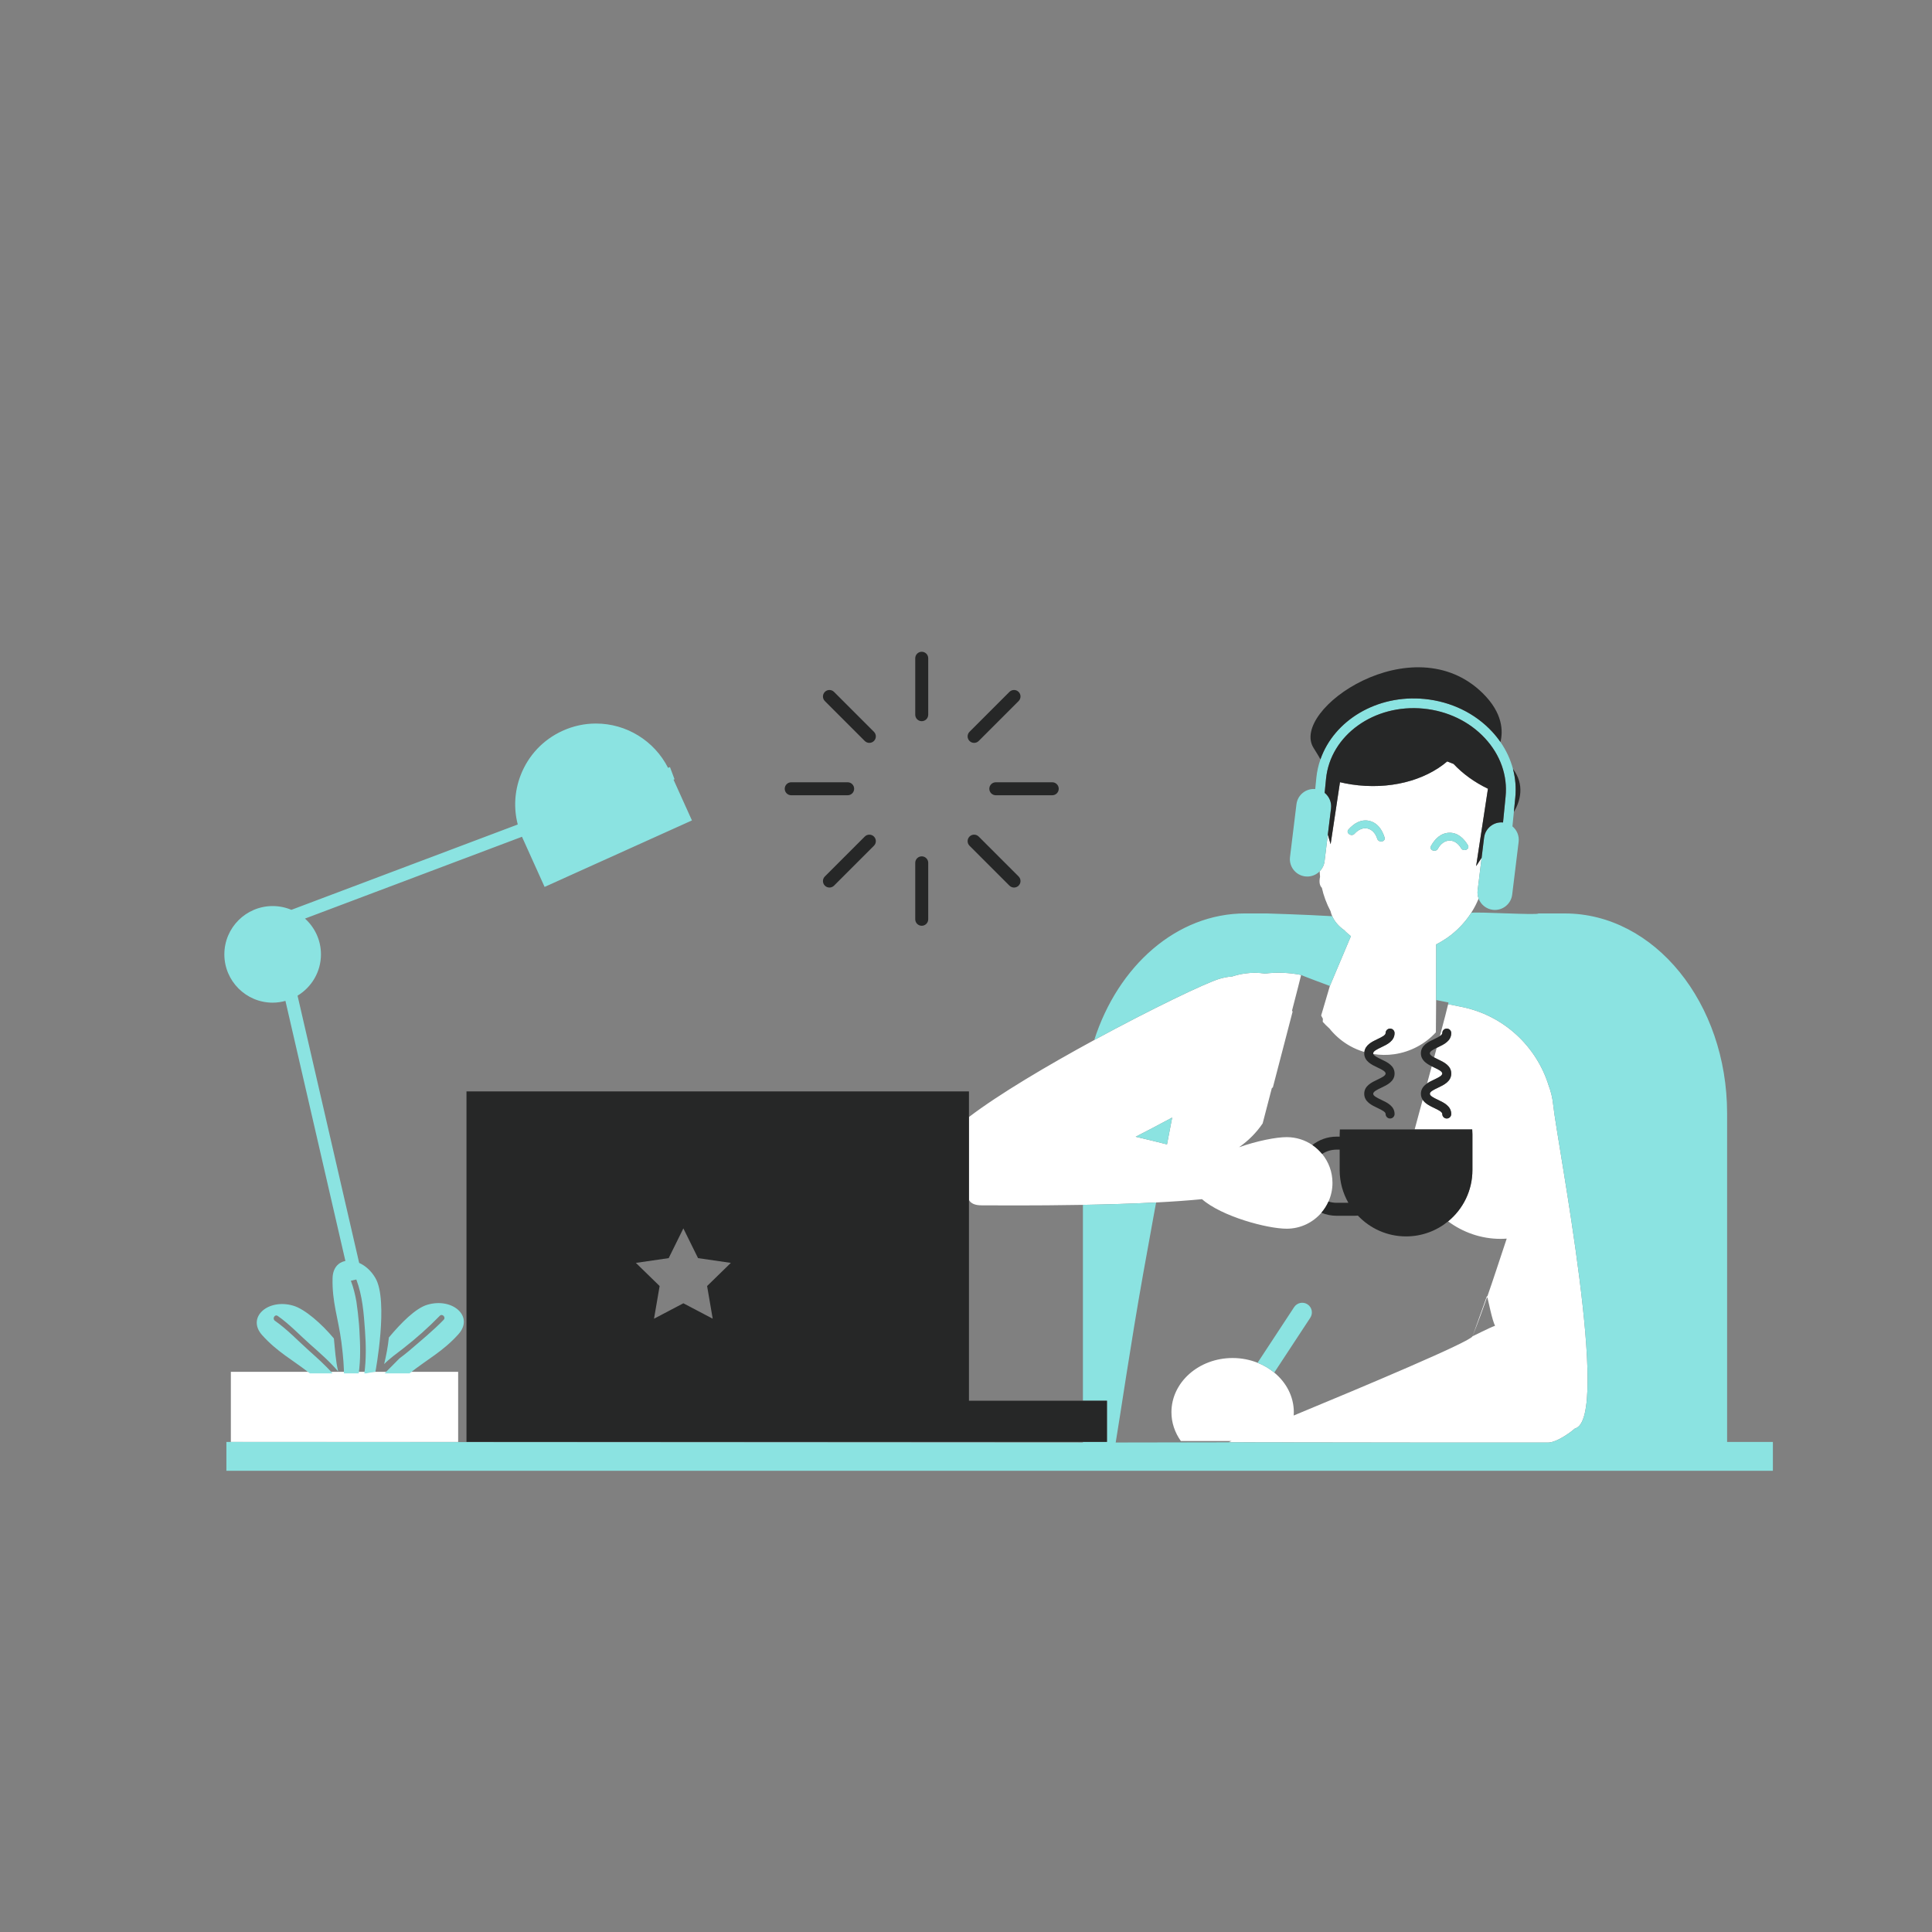 <?xml version="1.0" standalone="no"?>
<svg version="1.1" id="Layer_1" xmlns="http://www.w3.org/2000/svg" xmlns:xlink="http://www.w3.org/1999/xlink" x="0px" y="0px" width="595.279px" height="595.279px" viewBox="0 0.001 595.279 595.279" enable-background="new 0 0.001 595.279 595.279" xml:space="preserve">
<rect x="0" y="0.001" width="595.279" height="595.279" fill="#808080" stroke="none"/>
<path id="color_x5F_5" fill="#ffffff" d="M71.128,422.684h70.036v21.605H71.128V422.684z M406.726,270.136
	c-0.059-0.564-0.095-1.116-0.118-1.659c0.806-0.815,1.362-1.889,1.512-3.114l1.002-8.2l0.862,2.957l1.716-11.371l1.167-7.741
	c1.15,0.27,2.317,0.51,3.52,0.69c11.682,1.763,22.611-1.193,29.526-7.088l1.912,0.756l0.013-0.015
	c2.819,3.029,6.422,5.66,10.621,7.68l-1.875,12.27l-1.768,11.573l1.691-2.565l-1.228,10.043c-0.108,0.884,0.009,1.742,0.301,2.522
	c-0.614,1.52-1.378,2.984-2.272,4.373c-0.042,0.065-0.08,0.133-0.123,0.199l-0.001,0.001c-0.405,0.618-0.838,1.22-1.292,1.805
	c-0.021,0.026-0.041,0.052-0.062,0.078c-0.443,0.566-0.909,1.115-1.396,1.646c-0.039,0.042-0.079,0.084-0.118,0.126
	c-0.481,0.519-0.981,1.021-1.502,1.504c-0.042,0.039-0.087,0.077-0.13,0.116c-0.532,0.487-1.081,0.958-1.65,1.403
	c-0.775,0.602-1.581,1.166-2.405,1.652c-0.657,0.427-1.317,0.802-2.008,1.15l-0.067,9.14c0,0.002-0.002,0.002-0.004,0.004v-0.005
	l0.068-9.138c-0.035,0.018-0.072,0.032-0.107,0.05l-0.011,9.12l-0.01,8.024l-0.016,2.181l-0.021,2.856l-0.037,4.92
	c-3.255,3.53-7.695,6.001-12.813,6.742c-2.201,0.317-4.367,0.272-6.454-0.059c-0.029-0.074-0.046-0.149-0.046-0.227
	c0-0.634,1.037-1.175,2.502-1.868c1.819-0.861,4.084-1.934,4.084-4.368c0-0.764-0.619-1.383-1.383-1.383s-1.383,0.619-1.383,1.383
	c0,0.635-1.036,1.175-2.502,1.868c-1.714,0.812-3.799,1.825-4.037,3.974c-1.548-0.461-3.035-1.08-4.43-1.86
	c-2.193-1.23-4.154-2.843-5.805-4.748c-0.174-0.2-0.336-0.41-0.502-0.616c-0.737-0.651-1.445-1.338-2.092-2.084l0.047-0.931
	c-0.186-0.331-0.367-0.664-0.534-1.007l0.631-2.136l0.07-0.238l1.985-6.728l3.047-7.216l3.433-8.129
	c-0.543-0.43-1.068-0.873-1.56-1.339c0,0,0-0.002-0.002-0.002c-0.159-0.153-0.299-0.32-0.453-0.477
	c-1.699-1.175-2.995-2.661-3.739-4.336c-0.224-0.502-0.402-1.021-0.521-1.555c-1.245-2.344-2.139-4.793-2.672-7.194
	C406.665,272.928,406.364,271.94,406.726,270.136z M443.044,261.5c1.79-3.231,5.224-3.378,7.13-0.165
	c0.744,1.252,2.855,0.347,2.101-0.925c-1.235-2.079-3.111-3.88-5.69-3.827c-2.634,0.058-4.46,1.875-5.666,4.061
	C440.201,261.938,442.338,262.774,443.044,261.5z M417.381,256.872c2.497-2.783,5.836-1.975,6.963,1.546
	c0.444,1.388,2.707,0.979,2.253-0.431c-0.759-2.374-2.196-4.515-4.771-5.079c-2.519-0.556-4.711,0.85-6.324,2.65
	C414.513,256.658,416.408,257.955,417.381,256.872z M458.155,399.305l-4.45,12.429c1.778-4.494,3.204-8.373,4.533-12.174
	C458.205,399.443,458.176,399.347,458.155,399.305z M444.385,330.774c0-0.635-1.037-1.175-2.502-1.867
	c-0.243-0.115-0.493-0.234-0.745-0.359c-0.455,1.684-0.931,3.442-1.428,5.276c0.686-0.471,1.462-0.844,2.173-1.181
	C443.348,331.95,444.385,331.41,444.385,330.774z M478.537,340.227c-0.211-2.012-0.68-3.93-1.361-5.729
	c-3.729-12.014-13.748-21.66-26.951-24.287l-4.034-0.802c-0.308,1.387-1.217,4.867-2.545,9.828c0.464-0.309,0.74-0.61,0.74-0.936
	c0-0.764,0.619-1.383,1.383-1.383s1.383,0.619,1.383,1.383c0,2.435-2.265,3.507-4.084,4.368c-0.137,0.064-0.265,0.127-0.394,0.188
	c-0.255,0.945-0.521,1.935-0.797,2.954c0.349,0.188,0.746,0.384,1.19,0.594c1.819,0.861,4.084,1.934,4.084,4.367
	c0,2.435-2.265,3.507-4.084,4.369c-1.465,0.693-2.502,1.233-2.502,1.869s1.037,1.176,2.502,1.869
	c1.819,0.862,4.084,1.935,4.084,4.37c0,0.764-0.619,1.383-1.383,1.383s-1.383-0.619-1.383-1.383c0-0.636-1.037-1.176-2.502-1.87
	c-1.275-0.604-2.755-1.323-3.534-2.531c-0.547,2.021-1.11,4.102-1.689,6.241c-0.258,0.953-0.52,1.923-0.782,2.905h17.735
	c0.037,0.502,0.062,1.007,0.062,1.518v10.992c0,6.375-2.919,12.066-7.492,15.817c4.554,3.376,10.151,5.392,16.151,5.392
	c0.642,0,1.276-0.031,1.908-0.076c-2.315,6.93-4.054,12.341-6.004,17.921c0.372,1.333,1.486,7.134,2.408,8.937
	c-1.891,0.668-6.389,3.02-6.941,3.237c-0.654,1.653-33.045,15.289-55.098,24.412c0.022-0.335,0.041-0.672,0.041-1.013
	c0-4.83-2.328-9.169-6.029-12.219c-1.506-1.241-3.235-2.269-5.139-3.023c-2.35-0.932-4.946-1.461-7.688-1.461
	c-10.414,0-18.855,7.479-18.855,16.703c0,3.262,1.072,6.296,2.896,8.867h15.648c-0.629,0.256-0.977,0.397-0.977,0.397h0.001
	l61.396,0.082h37.161c0.366-0.006,0.768-0.077,1.186-0.19c2.607-0.704,5.979-3.207,7.009-4.143
	C496.584,437.369,479.804,352.373,478.537,340.227z M370.356,369.483c-4.299,0.422-9.113,0.753-14.14,1.014
	c-7.373,0.381-15.2,0.608-22.554,0.742c-15.268,0.276-28.469,0.147-31.163,0.147c-2.162,0-3.344-0.603-3.95-1.659v-1.51v-3.394
	v-3.817v-16.831c9.255-7.061,24.225-15.91,38.602-23.726c17.61-9.571,34.333-17.59,38.579-18.859
	c1.313-0.393,2.636-0.632,3.95-0.732c0.012-0.004,0.024-0.006,0.036-0.01c1.245-0.409,2.521-0.709,3.813-0.888
	c0.491-0.071,0.986-0.123,1.481-0.159c0.047-0.004,0.094-0.007,0.14-0.01c0.457-0.031,0.914-0.045,1.373-0.047
	c0.062,0,0.123-0.002,0.186-0.002c0.484,0.003,0.969,0.021,1.453,0.056c0.021,0.001,0.041,0.002,0.061,0.003
	c0.517,0.039,1.033,0.095,1.546,0.169c3.62-0.43,7.36-0.319,11.131,0.431c-0.011,0.109-0.36,1.51-0.98,3.909
	c-0.43,1.671-0.99,3.83-1.65,6.4c-0.055,0.211-0.115,0.444-0.172,0.66c0.056,0.114,0.118,0.225,0.172,0.34
	c-1.55,5.95-3.659,14.1-6.079,23.34c-0.102,0.073-0.212,0.137-0.315,0.209c-0.914,3.5-1.857,7.151-2.835,10.892
	c-1.942,2.87-4.425,5.35-7.272,7.326c5.536-1.942,11.337-3.107,14.68-3.107c2.932,0,5.653,0.896,7.909,2.426
	c1.132,0.768,2.145,1.696,3.009,2.752c1.992,2.432,3.189,5.541,3.189,8.93c0,2.042-0.443,3.978-1.224,5.73
	c-0.562,1.26-1.301,2.42-2.188,3.453c-2.587,3.01-6.415,4.924-10.695,4.924C390.419,378.585,376.397,374.802,370.356,369.483z
	 M361.167,344.338c-3.976,2.145-7.714,4.105-11.254,5.913c3.253,0.756,6.501,1.545,9.657,2.355c0.001,0,0.003,0.001,0.004,0.001
	c0.373-1.957,0.742-3.876,1.109-5.772C360.844,346,361.007,345.158,361.167,344.338z"></path>
<path id="color_x5F_2" fill="#8be3e1" d="M136.702,406.648c0.77-0.794-0.443-2.01-1.215-1.213
	c-3.507,3.612-7.375,7.032-11.352,10.123c-1.972,1.532-4.038,2.981-5.773,4.745c0.654-2.702,1.172-5.43,1.451-8.192
	c3.787-4.545,8.252-9.03,11.837-10.092c7.818-2.315,14.504,3.621,9.586,9.092c-4.783,5.316-9.501,7.636-15.057,12.049h-7.674
	c1.513-1.556,3.042-3.093,4.582-4.62c1.01-0.769,2.03-1.53,2.992-2.36C129.69,413.071,133.378,410.072,136.702,406.648z
	 M85.574,405.466c3.634,2.537,6.628,5.774,9.932,8.7c3.029,2.682,6.065,5.323,8.687,8.39c-0.792-3.343-0.97-6.722-1.318-10.156
	c-3.787-4.547-8.913-9.031-12.498-10.093c-7.818-2.314-14.505,3.621-9.586,9.09c4.676,5.199,9.294,7.539,14.688,11.764h6.984
	c-2.248-2.551-4.805-4.808-7.341-7.082c-3.423-3.071-6.636-6.493-10.415-9.13C83.806,406.319,84.663,404.831,85.574,405.466z
	 M84.011,308.937c1.365,0,2.682-0.2,3.938-0.546l18.47,80.128c-2.197,0.43-3.865,2.16-3.948,5.286
	c-0.193,7.354,1.749,12.355,2.72,19.708c0.643,4.861,0.775,8.041,0.791,9.646h4.544c0.612-4.349,0.484-8.757,0.225-13.148
	c-0.04-0.682-0.085-1.366-0.134-2.053c-0.197-2.31-0.463-4.613-0.801-6.907c-0.379-2.167-0.902-4.302-1.683-6.363
	c-0.01-0.025-0.004-0.046-0.011-0.071l1.667-0.384c1.9,5.027,2.305,10.462,2.678,15.778c0.309,4.373,0.389,8.801-0.201,13.148h0.525
	l2.892-0.526c0,0,4.081-21.769,0-28.828c-1.318-2.282-3.145-3.846-5.02-4.684l-18.98-82.339c4.313-2.609,7.211-7.331,7.211-12.729
	c0-4.374-1.908-8.3-4.921-11.025l66.866-25.207c0.038,0.087,0.071,0.175,0.11,0.262l6.854,15.19l45.395-20.486l-5.671-12.566
	l0.313-0.118l-1.411-3.743l-0.59,0.222c-4.224-8.323-12.811-13.649-22.207-13.649c-3.539,0-6.98,0.744-10.229,2.21
	c-6.063,2.736-10.697,7.669-13.049,13.891c-1.841,4.869-2.104,10.069-0.824,15.006l-69.752,26.295
	c-1.775-0.749-3.724-1.164-5.768-1.164c-8.207,0-14.884,6.677-14.884,14.883C69.128,302.26,75.804,308.937,84.011,308.937z
	 M398.745,402.744l-11.265,17.147c1.903,0.755,3.633,1.782,5.139,3.023l11.103-16.901c0.903-1.374,0.521-3.221-0.854-4.123
	C401.494,400.987,399.647,401.37,398.745,402.744z M546.252,444.29v8.89H69.753v-8.89l263.91,0.163v-0.176h7.411v-12.691h-7.411
	v-60.347c7.354-0.134,15.181-0.361,22.554-0.742c-0.169,0.915-0.339,1.822-0.507,2.74c-0.082,0.444-0.163,0.888-0.245,1.333
	c-1.097,5.992-2.182,11.996-3.225,17.832c-2.173,12.154-4.269,24.164-5.924,33.754c1.656-9.591,3.751-21.601,5.924-33.754
	c-3.872,21.656-7.178,44.431-8.474,52.056l34.74-0.06l61.396,0.082h37.161c0.366-0.006,0.768-0.077,1.186-0.19
	c2.607-0.704,5.979-3.207,7.009-4.143c11.326-2.778-5.453-87.774-6.721-99.92c-0.211-2.012-0.68-3.93-1.361-5.729
	c-3.729-12.014-13.748-21.66-26.951-24.287l-4.034-0.802c0.05-0.228,0.089-0.416,0.106-0.528l-3.806-0.757l0.01-8.024l0.011-9.12
	c0.035-0.018,0.072-0.032,0.107-0.05l-0.068,9.138v0.005c0.002-0.002,0.004-0.002,0.004-0.004l0.067-9.14
	c0.69-0.349,1.351-0.724,2.008-1.15c0.824-0.486,1.63-1.051,2.405-1.652c0.569-0.445,1.118-0.916,1.65-1.403
	c0.043-0.039,0.088-0.077,0.13-0.116c0.521-0.482,1.021-0.985,1.502-1.504c0.039-0.042,0.079-0.084,0.118-0.126
	c0.486-0.531,0.952-1.08,1.396-1.646c0.021-0.026,0.04-0.052,0.062-0.078c0.454-0.585,0.887-1.187,1.292-1.805l0.001-0.001
	c0.043-0.065,0.081-0.133,0.123-0.199c1.692-0.38,20.648,0.792,20.687,0.199h8.137c27.622,0,50.015,27.58,50.015,61.601V444.29
	H546.252z M343.18,444.459c0.389-2.289,1.12-6.592,2.086-12.216C344.302,437.863,343.569,442.166,343.18,444.459z M446.584,256.583
	c-2.634,0.058-4.46,1.875-5.666,4.061c-0.717,1.294,1.42,2.131,2.126,0.856c1.79-3.231,5.224-3.378,7.13-0.165
	c0.744,1.252,2.855,0.347,2.101-0.925C451.039,258.33,449.163,256.53,446.584,256.583z M421.826,252.908
	c-2.519-0.556-4.711,0.85-6.324,2.65c-0.988,1.1,0.906,2.397,1.879,1.314c2.497-2.783,5.836-1.975,6.963,1.546
	c0.444,1.388,2.707,0.979,2.253-0.431C425.838,255.613,424.4,253.472,421.826,252.908z M379.68,300.858
	c0.012-0.004,0.024-0.006,0.036-0.01c1.719-0.568,3.498-0.919,5.295-1.047c0.047-0.004,0.094-0.007,0.14-0.01
	c0.457-0.03,0.914-0.046,1.373-0.047c0.062,0,0.123-0.002,0.186-0.002c0.484,0.003,0.969,0.021,1.453,0.056
	c0.021,0.001,0.04,0.002,0.061,0.003c0.518,0.039,1.033,0.091,1.548,0.167c3.617-0.433,7.361-0.318,11.129,0.431
	c-0.014,0.113,8.857,3.397,8.857,3.397l3.047-7.216l3.433-8.129c-0.543-0.43-1.068-0.873-1.56-1.339c0,0,0-0.002-0.002-0.002
	c-0.159-0.153-0.299-0.32-0.453-0.477c-1.699-1.175-2.995-2.661-3.739-4.336c-8.386-0.5-20.302-0.851-20.302-0.851h-6.504
	c-21.143,0-39.208,16.167-46.526,39.003c17.61-9.571,34.333-17.59,38.579-18.859C377.043,301.198,378.366,300.959,379.68,300.858z
	 M360.683,346.835c0.161-0.835,0.323-1.677,0.483-2.497c-3.976,2.145-7.714,4.105-11.254,5.913c3.253,0.756,6.501,1.545,9.657,2.355
	C359.944,350.65,360.315,348.726,360.683,346.835z M402.145,270.036c1.715,0.209,3.336-0.418,4.463-1.559
	c0.806-0.815,1.362-1.889,1.512-3.114l1.002-8.2l0.985-8.058c0.233-1.908-0.57-3.699-1.963-4.823l0.427-4.317
	c1.327-13.429,14.815-23.129,30.071-21.62c7.423,0.734,14.14,3.979,18.915,9.136c4.728,5.107,6.979,11.483,6.339,17.955
	l-0.788,7.977c-2.888-0.28-5.487,1.788-5.841,4.683l-0.76,6.214l-1.228,10.043c-0.108,0.884,0.009,1.742,0.301,2.522
	c0.679,1.815,2.316,3.2,4.372,3.452c2.94,0.359,5.615-1.733,5.975-4.673l1.987-16.257c0.23-1.884-0.55-3.655-1.91-4.782l0.436-4.406
	l0.442-4.478c0.297-2.998,0.04-5.972-0.719-8.835c-0.77-2.905-2.062-5.693-3.852-8.271c-0.764-1.101-1.612-2.165-2.554-3.181
	c-5.273-5.696-12.668-9.277-20.821-10.083c-14.665-1.451-27.887,6.588-32.087,18.605c-0.635,1.817-1.069,3.724-1.266,5.705
	l-0.341,3.447c-2.864-0.248-5.433,1.811-5.784,4.687l-1.987,16.257C397.113,267.002,399.206,269.677,402.145,270.036z"></path>
<path id="color_x5F_1" fill="#262727" d="M406.85,233.967c-0.417-0.736-0.933-1.651-2.106-3.498
	c-7.459-11.729,30.588-38.056,52.104-16.882c6.247,6.146,6.288,11.74,5.464,15.039c-0.764-1.101-1.612-2.165-2.554-3.181
	c-5.273-5.696-12.668-9.277-20.821-10.083C424.272,213.91,411.051,221.949,406.85,233.967z M466.883,245.732l-0.442,4.478
	c2.009-3.438,3.408-8.372-0.276-13.313C466.923,239.76,467.179,242.734,466.883,245.732z M463.108,253.413l0.788-7.977
	c0.641-6.471-1.611-12.848-6.339-17.955c-4.775-5.157-11.492-8.402-18.915-9.136c-15.256-1.509-28.744,8.191-30.071,21.62
	l-0.427,4.317c1.393,1.124,2.196,2.916,1.963,4.823l-0.985,8.058l0.862,2.957l1.716-11.371l1.167-7.741
	c1.15,0.27,2.317,0.51,3.52,0.69c11.682,1.763,22.611-1.193,29.526-7.088l1.912,0.756l0.013-0.015v-0.005
	c2.818,3.028,6.425,5.652,10.623,7.672l-0.002,0.013l-1.875,12.27l-1.768,11.573l1.691-2.565l0.76-6.214
	C457.621,255.201,460.22,253.133,463.108,253.413z M453.613,347.997h-17.735h-23.043c-0.036,0.502-0.062,1.007-0.062,1.518v0.699
	h-0.941c-2.818,0-5.408,0.97-7.476,2.582c1.132,0.768,2.145,1.696,3.009,2.752c1.286-0.841,2.819-1.334,4.467-1.334h0.941v6.293
	c0,3.675,0.982,7.114,2.679,10.095h-3.62c-0.872,0-1.712-0.14-2.501-0.394c-0.562,1.26-1.301,2.42-2.188,3.453
	c1.444,0.604,3.028,0.94,4.689,0.94h5.479c0.306,0,0.609-0.014,0.912-0.037l0.162-0.013c3.728,3.937,8.989,6.405,14.839,6.405
	c4.919,0,9.431-1.739,12.958-4.633c4.573-3.751,7.492-9.442,7.492-15.817v-10.992C453.675,349.004,453.65,348.499,453.613,347.997z
	 M420.34,324.539c0,2.435,2.265,3.507,4.084,4.368c1.466,0.692,2.502,1.232,2.502,1.867c0,0.636-1.037,1.176-2.502,1.869
	c-1.819,0.862-4.084,1.935-4.084,4.369c0,2.436,2.265,3.508,4.084,4.369c1.465,0.694,2.502,1.234,2.502,1.87
	c0,0.764,0.619,1.383,1.383,1.383s1.383-0.619,1.383-1.383c0-2.436-2.265-3.508-4.084-4.37c-1.465-0.693-2.502-1.233-2.502-1.869
	s1.037-1.176,2.502-1.869c1.819-0.862,4.084-1.935,4.084-4.369c0-2.434-2.265-3.506-4.084-4.367
	c-1.287-0.609-2.243-1.101-2.456-1.642c-0.94-0.148-1.863-0.354-2.765-0.621C420.372,324.276,420.34,324.397,420.34,324.539z
	 M425.607,322.671c1.819-0.861,4.084-1.934,4.084-4.368c0-0.764-0.619-1.383-1.383-1.383s-1.383,0.619-1.383,1.383
	c0,0.635-1.036,1.175-2.502,1.868c-1.714,0.812-3.799,1.825-4.037,3.974c0.901,0.268,1.824,0.473,2.765,0.621
	c-0.029-0.074-0.046-0.149-0.046-0.227C423.105,323.905,424.142,323.364,425.607,322.671z M437.8,337.012
	c0,0.728,0.218,1.322,0.55,1.838c0.467-1.725,0.922-3.404,1.361-5.026C438.643,334.556,437.8,335.53,437.8,337.012z M437.8,324.539
	c0,2.11,1.701,3.195,3.339,4.009c0.057-0.213,0.116-0.431,0.173-0.641c0.193-0.716,0.381-1.41,0.565-2.094
	c-0.801-0.435-1.312-0.832-1.312-1.274c0-0.575,0.857-1.074,2.108-1.68c0.346-1.283,0.668-2.486,0.972-3.621
	c-0.439,0.294-1.049,0.595-1.762,0.933C440.064,321.032,437.8,322.104,437.8,324.539z M441.138,328.548
	c0.252,0.125,0.502,0.244,0.745,0.359c1.465,0.692,2.502,1.232,2.502,1.867c0,0.636-1.037,1.176-2.502,1.869
	c-0.711,0.337-1.487,0.71-2.173,1.181c-0.439,1.622-0.895,3.302-1.361,5.026c0.779,1.208,2.259,1.928,3.534,2.531
	c1.465,0.694,2.502,1.234,2.502,1.87c0,0.764,0.619,1.383,1.383,1.383s1.383-0.619,1.383-1.383c0-2.436-2.265-3.508-4.084-4.37
	c-1.465-0.693-2.502-1.233-2.502-1.869s1.037-1.176,2.502-1.869c1.819-0.862,4.084-1.935,4.084-4.369
	c0-2.434-2.265-3.506-4.084-4.367c-0.444-0.21-0.842-0.405-1.19-0.594c-0.185,0.684-0.372,1.378-0.565,2.094
	C441.255,328.117,441.195,328.335,441.138,328.548z M443.067,322.671c1.819-0.861,4.084-1.934,4.084-4.368
	c0-0.764-0.619-1.383-1.383-1.383s-1.383,0.619-1.383,1.383c0,0.325-0.276,0.627-0.74,0.936c-0.304,1.135-0.626,2.338-0.972,3.621
	C442.802,322.798,442.93,322.735,443.067,322.671z M341.074,431.586v12.691h-7.411H298.55h-21.173H143.731v-91.934v-16.059H298.55
	v7.891v16.831c-0.381,3.771-1.038,6.913,0,8.721v53.622v8.236h35.113H341.074z M217.869,396.248l7.315-7.13l-10.109-1.47
	l-4.521-9.16l-4.521,9.16l-10.109,1.47l7.315,7.13l-1.727,10.068l9.042-4.754l9.042,4.754L217.869,396.248z M298.55,364.824v-3.817
	c-0.381,3.771-1.038,6.913,0,8.721v-1.51V364.824z M284,222.21c1.104,0,2-0.896,2-2v-17.391c0-1.104-0.896-2-2-2s-2,0.896-2,2
	v17.391C282,221.314,282.895,222.21,284,222.21z M284,285.245c1.104,0,2-0.896,2-2v-17.391c0-1.104-0.896-2-2-2s-2,0.896-2,2v17.391
	C282,284.349,282.895,285.245,284,285.245z M243.787,245.032h17.39c1.104,0,2-0.896,2-2s-0.896-2-2-2h-17.39c-1.104,0-2,0.896-2,2
	S242.682,245.032,243.787,245.032z M304.824,243.032c0,1.104,0.896,2,2,2h17.389c1.104,0,2-0.896,2-2s-0.896-2-2-2h-17.389
	C305.719,241.032,304.824,241.927,304.824,243.032z M266.447,228.307c0.391,0.391,0.902,0.586,1.414,0.586s1.024-0.195,1.414-0.586
	c0.781-0.781,0.781-2.047,0-2.828l-12.297-12.296c-0.781-0.781-2.048-0.781-2.828,0c-0.781,0.781-0.781,2.047,0,2.828
	L266.447,228.307z M311.021,272.881c0.391,0.391,0.902,0.586,1.414,0.586s1.023-0.195,1.414-0.586c0.781-0.781,0.781-2.047,0-2.828
	l-12.297-12.297c-0.781-0.781-2.047-0.781-2.828,0c-0.781,0.781-0.781,2.047,0,2.828L311.021,272.881z M266.447,257.757
	l-12.297,12.296c-0.781,0.781-0.781,2.047,0,2.828c0.39,0.391,0.902,0.586,1.414,0.586s1.023-0.195,1.414-0.586l12.297-12.296
	c0.781-0.781,0.781-2.047,0-2.828C268.495,256.975,267.228,256.975,266.447,257.757z M300.138,228.893
	c0.512,0,1.023-0.195,1.414-0.586l12.297-12.297c0.781-0.781,0.781-2.047,0-2.828c-0.781-0.781-2.047-0.781-2.828,0l-12.297,12.297
	c-0.781,0.781-0.781,2.047,0,2.828C299.115,228.698,299.627,228.893,300.138,228.893z"></path>
</svg>